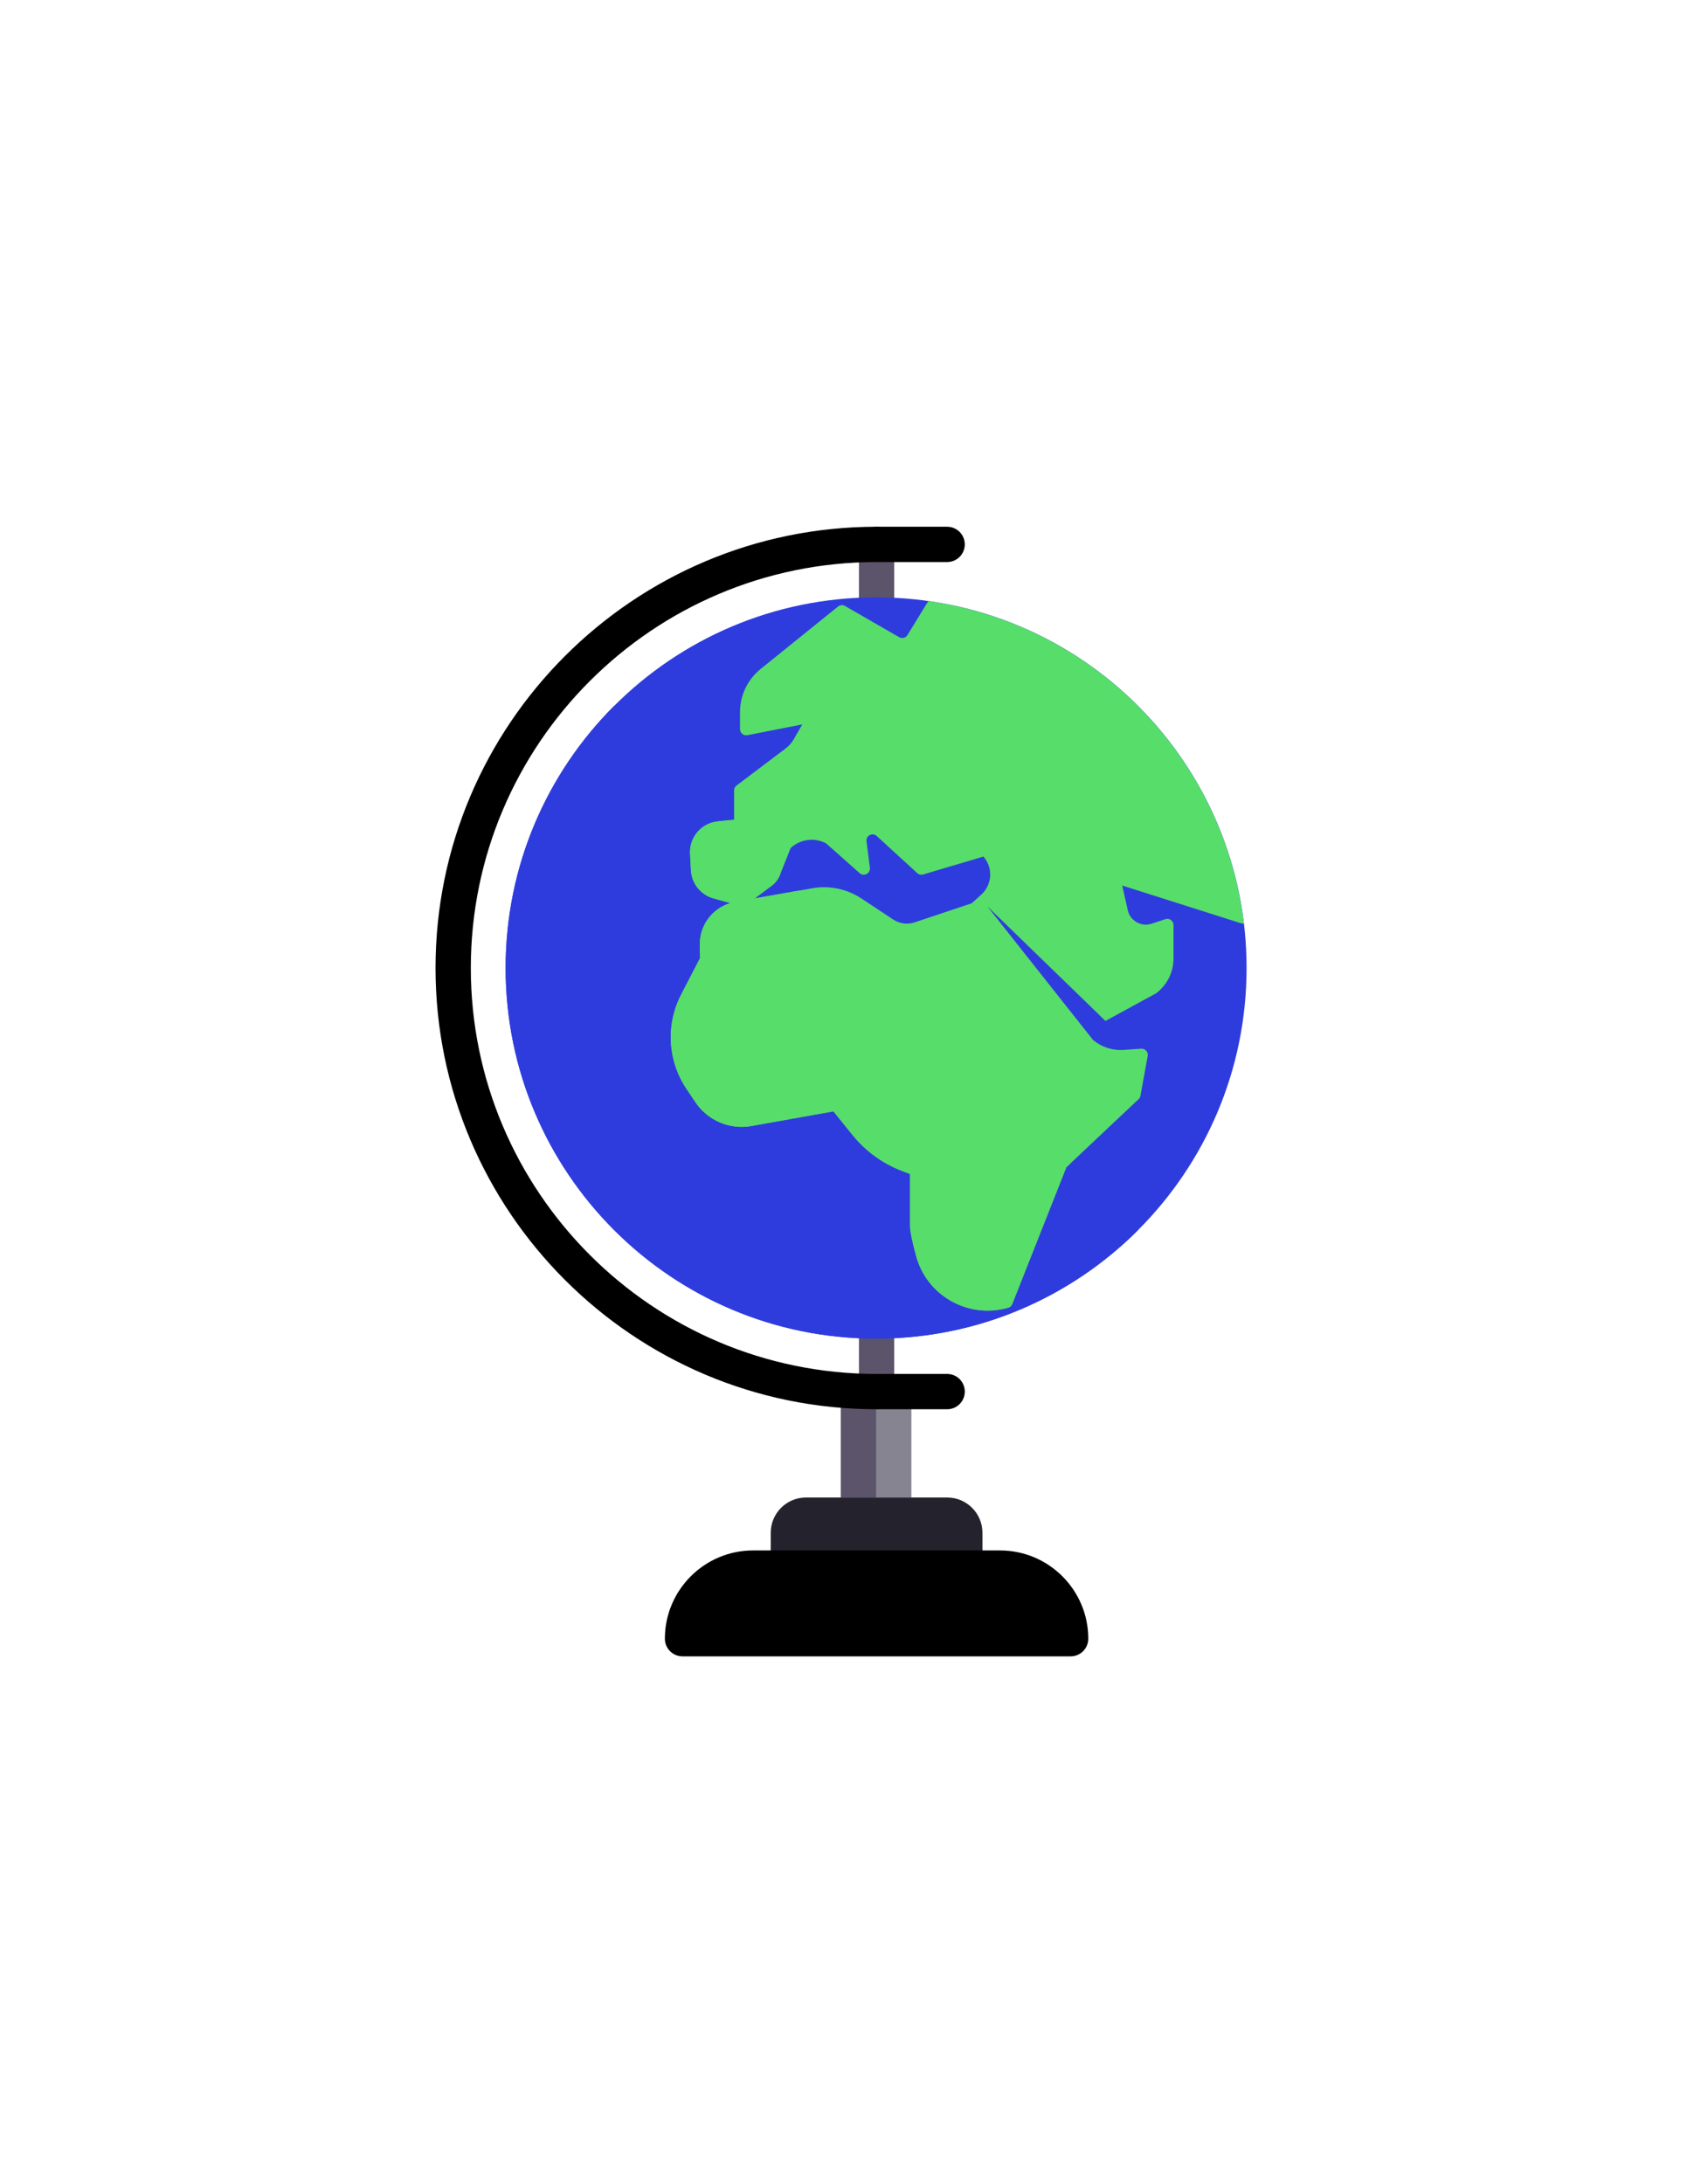 <?xml version="1.0" encoding="utf-8"?>
<!-- Generator: Adobe Illustrator 16.0.0, SVG Export Plug-In . SVG Version: 6.00 Build 0)  -->
<!DOCTYPE svg PUBLIC "-//W3C//DTD SVG 1.1//EN" "http://www.w3.org/Graphics/SVG/1.1/DTD/svg11.dtd">
<svg version="1.1" id="Layer_1" xmlns="http://www.w3.org/2000/svg" xmlns:xlink="http://www.w3.org/1999/xlink" x="0px" y="0px"
	 width="612px" height="792px" viewBox="0 0 612 792" enable-background="new 0 0 612 792" xml:space="preserve">
<g>
	<rect x="305.027" y="504.602" fill="#868491" width="25.598" height="38.398"/>
	<rect x="305.027" y="504.602" fill="#5C546A" width="12.797" height="38.398"/>
	<path fill="#24232D" d="M279.602,568.602v-12.801c0-7.07,5.73-12.801,12.8-12.801h51.2c7.07,0,12.801,5.73,12.801,12.801v12.801"/>
	<path fill="#5C546A" d="M318,229.398c-3.539,0-6.398-2.863-6.398-6.398v-25.602c0-3.531,2.859-6.398,6.398-6.398
		s6.398,2.867,6.398,6.398V223C324.398,226.535,321.539,229.398,318,229.398L318,229.398z M318,229.398"/>
	<path fill="#5C546A" d="M318,511c-3.539,0-6.398-2.867-6.398-6.398V479c0-3.535,2.859-6.398,6.398-6.398s6.398,2.863,6.398,6.398
		v25.602C324.398,508.133,321.539,511,318,511L318,511z M318,511"/>
	<path d="M362.801,562.199h-89.602c-17.644,0-32,14.355-32,32c0,3.535,2.863,6.402,6.403,6.402h140.796
		c3.539,0,6.402-2.867,6.402-6.402C394.801,576.555,380.445,562.199,362.801,562.199L362.801,562.199z M362.801,562.199"/>
	<path fill="#2F3CDD" d="M452.227,351c0,74.227-60.176,134.398-134.402,134.398c-74.226,0-134.398-60.172-134.398-134.398
		c0-74.227,60.172-134.398,134.398-134.398C392.051,216.602,452.227,276.773,452.227,351L452.227,351z M452.227,351"/>
	<path fill="#2F3CDD" d="M317.824,485.398c37.113,0,70.715-15.043,95.035-39.363l-190.07-190.07
		c-24.32,24.32-39.363,57.922-39.363,95.035C183.426,425.227,243.598,485.398,317.824,485.398L317.824,485.398z M317.824,485.398"/>
	<path fill="#57DD6A" d="M451.227,334.859c-7.23-60.379-54.465-108.437-114.457-116.906l-7.508,12.227
		c-0.289,0.531-0.773,0.918-1.355,1.082c-0.59,0.156-1.199,0.082-1.727-0.219l-19.637-11.313c-0.805-0.46-1.809-0.382-2.523,0.2
		l-28.055,22.625c-4.774,3.847-7.508,9.566-7.508,15.691v6.141c0,0.668,0.301,1.304,0.82,1.73c0.516,0.422,1.2,0.59,1.856,0.469
		l19.91-3.91l-3.066,5.351c-0.754,1.321-1.75,2.453-2.969,3.371l-17.809,13.442c-0.566,0.422-0.894,1.086-0.894,1.785v10.59
		l-5.965,0.633c-5.93,0.629-10.32,5.785-10.004,11.738l0.324,5.984c0.258,4.805,3.543,8.903,8.184,10.192l6.086,1.695
		c-6.664,2.027-11.215,8.195-11.059,15.336l0.102,4.617l-6.856,13.223c-5.656,10.902-4.922,24.008,1.926,34.203l3.258,4.852
		c4.457,6.637,12.445,10.027,20.277,8.609l29.777-5.316l6.93,8.586c4.695,5.809,10.859,10.297,17.832,12.98l3.027,1.164v18.699
		c0,2.035,0.734,5.688,2.25,11.176c1.91,6.926,6.426,12.68,12.715,16.203c4.086,2.293,8.59,3.457,13.145,3.457
		c2.5,0,5.016-0.348,7.488-1.059c0.668-0.191,1.211-0.684,1.465-1.328l19.613-49.578l26.25-24.734
		c0.352-0.324,0.582-0.758,0.668-1.227l2.617-14.422c0.121-0.679-0.074-1.378-0.535-1.894c-0.461-0.516-1.137-0.77-1.824-0.742
		l-6.359,0.437c-4.141,0.285-8.063-1.058-11.109-3.594l-38.383-48.503l42.883,41.597l18.348-10.008
		c3.973-2.945,6.344-7.656,6.344-12.601v-12.172c0-0.719-0.348-1.395-0.93-1.816c-0.586-0.426-1.328-0.54-2.016-0.309l-4.984,1.648
		c-1.82,0.602-3.742,0.418-5.414-0.531c-1.672-0.945-2.828-2.496-3.25-4.371l-2.016-8.945l43.16,13.715
		C450.586,334.902,450.91,334.898,451.227,334.859L451.227,334.859z M355.973,324.406l-3.461,3.125l-20.695,6.918
		c-2.613,0.875-5.488,0.496-7.785-1.023l-11.504-7.617c-4.074-2.696-8.773-4.098-13.57-4.098c-1.437,0-2.879,0.129-4.316,0.383
		l-20.871,3.683l6.187-4.621c1.328-0.992,2.352-2.328,2.965-3.867l3.898-9.789c3.512-3.254,8.653-3.914,12.844-1.703l12.195,10.812
		c0.695,0.618,1.703,0.739,2.527,0.305c0.828-0.434,1.293-1.332,1.18-2.254l-1.262-9.973c0.063-1.316,1.074-1.835,1.383-1.96
		c0.305-0.129,1.391-0.481,2.367,0.414l14.688,13.445c0.578,0.531,1.398,0.719,2.152,0.496l21.867-6.488
		c1.559,1.773,2.445,4.074,2.457,6.468C359.227,319.855,358.043,322.535,355.973,324.406L355.973,324.406z"/>
	<path fill="#E6BE8A" d="M255.906,287"/>
	<path fill="#57DD6A" d="M289.777,322.949l-16.007,2.824l6.187-4.621c1.324-0.988,2.352-2.328,2.965-3.863l0.34-0.852
		l-19.004-19.003l-3.922,0.414c-5.926,0.629-10.32,5.785-10,11.738l0.324,5.984c0.258,4.809,3.543,8.903,8.184,10.196l6.086,1.691
		c-6.664,2.027-11.215,8.199-11.059,15.336l0.102,4.617l-6.856,13.223c-5.656,10.902-4.922,24.008,1.926,34.203l3.258,4.855
		c4.457,6.637,12.449,10.023,20.277,8.609l29.777-5.316l6.93,8.582c4.695,5.813,10.859,10.301,17.836,12.98l3.023,1.164v18.699
		c0,2.035,0.738,5.691,2.25,11.18c1.914,6.922,6.43,12.676,12.715,16.203c4.086,2.289,8.594,3.457,13.148,3.457
		c2.496,0,5.012-0.352,7.484-1.063c0.668-0.188,1.211-0.68,1.465-1.328l19.613-49.578l1.691-1.594L289.777,322.949z
		 M289.777,322.949"/>
	<path d="M343.602,511H318c-88.227,0-160-71.773-160-160c0-88.227,71.773-160,160-160h25.602c3.535,0,6.398,2.867,6.398,6.398
		c0,3.536-2.863,6.403-6.398,6.403H318c-81.168,0-147.199,66.035-147.199,147.199S236.832,498.199,318,498.199h25.602
		c3.535,0,6.398,2.867,6.398,6.402C350,508.133,347.137,511,343.602,511L343.602,511z M343.602,511"/>
</g>
</svg>
